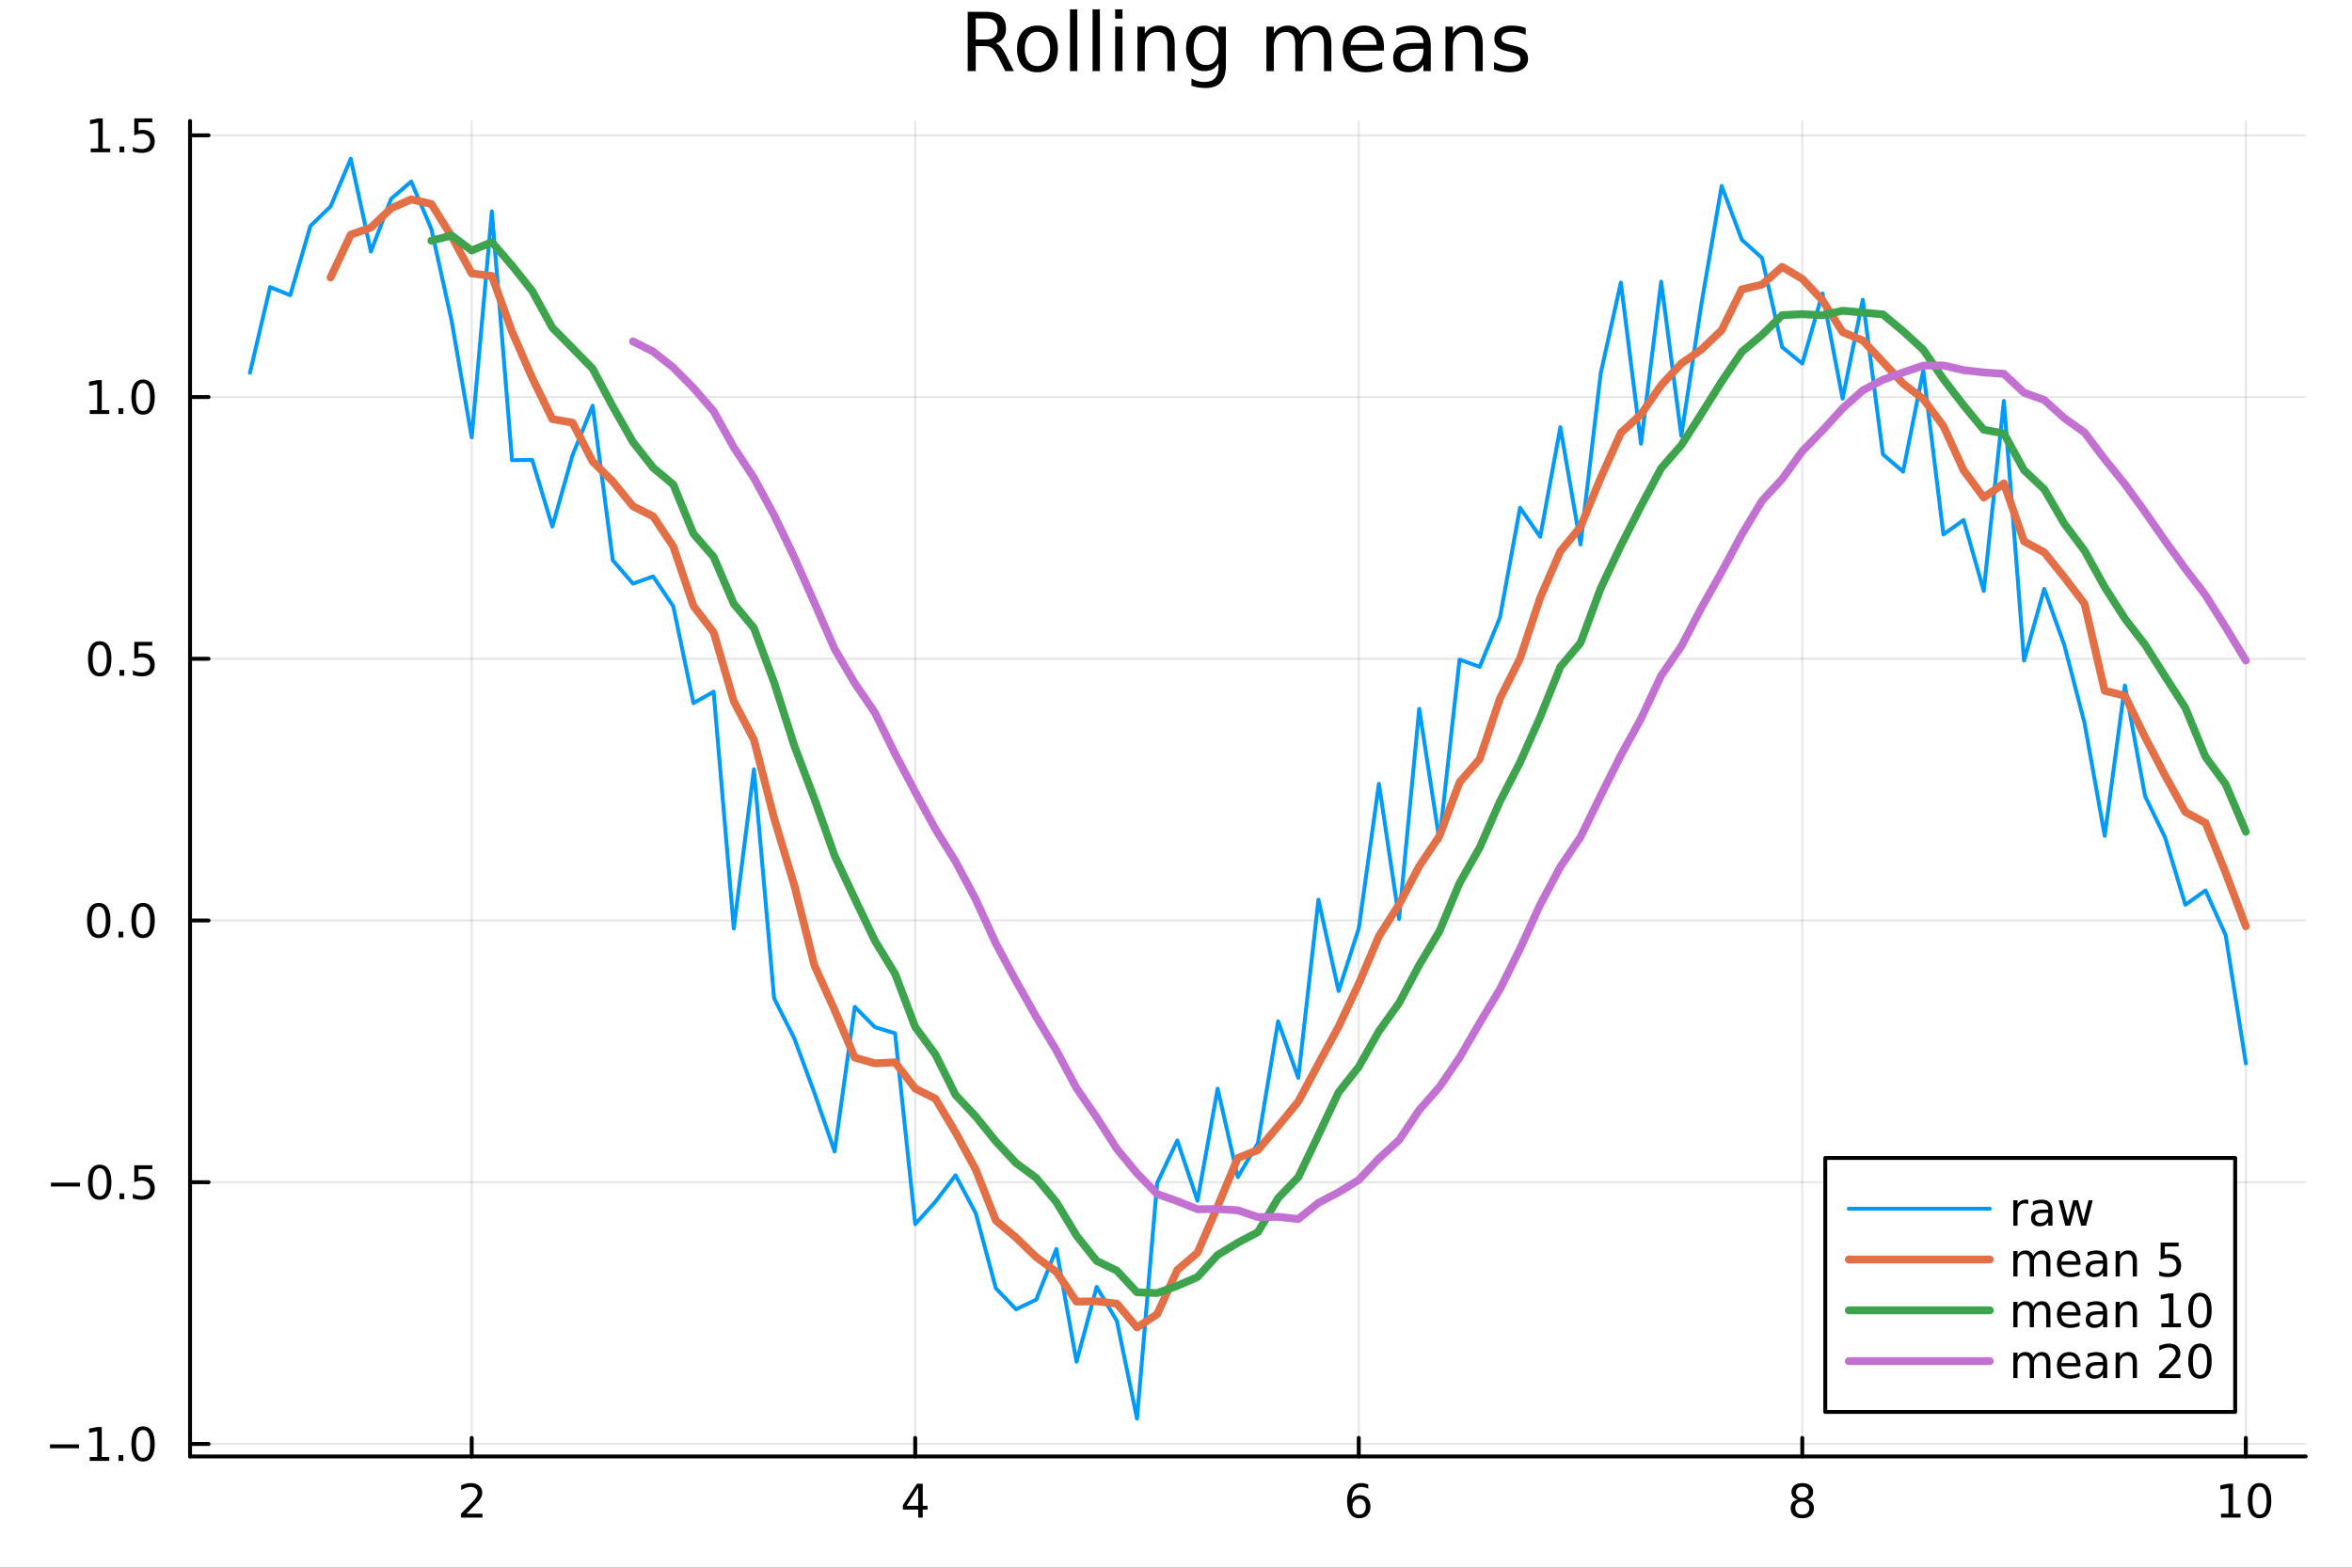 <?xml version="1.0" encoding="utf-8"?>
<svg xmlns="http://www.w3.org/2000/svg" xmlns:xlink="http://www.w3.org/1999/xlink" width="600" height="400" viewBox="0 0 2400 1600">
<rect x="0" y="0" width="2400" height="1600" fill="#333333" stroke="none"/>
<defs>
  <clipPath id="clip360">
    <rect x="0" y="0" width="2400" height="1600"/>
  </clipPath>
</defs>
<path clip-path="url(#clip360)" d="M0 1600 L2400 1600 L2400 0 L0 0  Z" fill="#ffffff" fill-rule="evenodd" fill-opacity="1"/>
<defs>
  <clipPath id="clip361">
    <rect x="480" y="0" width="1681" height="1600"/>
  </clipPath>
</defs>
<path clip-path="url(#clip360)" d="M193.936 1486.45 L2352.76 1486.45 L2352.76 123.472 L193.936 123.472  Z" fill="#ffffff" fill-rule="evenodd" fill-opacity="1"/>
<defs>
  <clipPath id="clip362">
    <rect x="193" y="123" width="2160" height="1364"/>
  </clipPath>
</defs>
<polyline clip-path="url(#clip362)" style="stroke:#000000; stroke-linecap:round; stroke-linejoin:round; stroke-width:2; stroke-opacity:0.1; fill:none" points="481.326,1486.45 481.326,123.472 "/>
<polyline clip-path="url(#clip362)" style="stroke:#000000; stroke-linecap:round; stroke-linejoin:round; stroke-width:2; stroke-opacity:0.1; fill:none" points="933.909,1486.45 933.909,123.472 "/>
<polyline clip-path="url(#clip362)" style="stroke:#000000; stroke-linecap:round; stroke-linejoin:round; stroke-width:2; stroke-opacity:0.1; fill:none" points="1386.49,1486.45 1386.49,123.472 "/>
<polyline clip-path="url(#clip362)" style="stroke:#000000; stroke-linecap:round; stroke-linejoin:round; stroke-width:2; stroke-opacity:0.1; fill:none" points="1839.07,1486.45 1839.07,123.472 "/>
<polyline clip-path="url(#clip362)" style="stroke:#000000; stroke-linecap:round; stroke-linejoin:round; stroke-width:2; stroke-opacity:0.1; fill:none" points="2291.66,1486.45 2291.66,123.472 "/>
<polyline clip-path="url(#clip360)" style="stroke:#000000; stroke-linecap:round; stroke-linejoin:round; stroke-width:4; stroke-opacity:1; fill:none" points="193.936,1486.45 2352.76,1486.45 "/>
<polyline clip-path="url(#clip360)" style="stroke:#000000; stroke-linecap:round; stroke-linejoin:round; stroke-width:4; stroke-opacity:1; fill:none" points="481.326,1486.45 481.326,1467.55 "/>
<polyline clip-path="url(#clip360)" style="stroke:#000000; stroke-linecap:round; stroke-linejoin:round; stroke-width:4; stroke-opacity:1; fill:none" points="933.909,1486.45 933.909,1467.55 "/>
<polyline clip-path="url(#clip360)" style="stroke:#000000; stroke-linecap:round; stroke-linejoin:round; stroke-width:4; stroke-opacity:1; fill:none" points="1386.49,1486.45 1386.49,1467.55 "/>
<polyline clip-path="url(#clip360)" style="stroke:#000000; stroke-linecap:round; stroke-linejoin:round; stroke-width:4; stroke-opacity:1; fill:none" points="1839.07,1486.45 1839.07,1467.55 "/>
<polyline clip-path="url(#clip360)" style="stroke:#000000; stroke-linecap:round; stroke-linejoin:round; stroke-width:4; stroke-opacity:1; fill:none" points="2291.66,1486.45 2291.66,1467.55 "/>
<path clip-path="url(#clip360)" d="M475.979 1544.91 L492.298 1544.91 L492.298 1548.85 L470.354 1548.85 L470.354 1544.91 Q473.016 1542.16 477.599 1537.53 Q482.206 1532.88 483.386 1531.53 Q485.632 1529.01 486.511 1527.27 Q487.414 1525.51 487.414 1523.82 Q487.414 1521.07 485.47 1519.33 Q483.548 1517.6 480.446 1517.6 Q478.247 1517.6 475.794 1518.36 Q473.363 1519.13 470.585 1520.68 L470.585 1515.95 Q473.409 1514.82 475.863 1514.24 Q478.317 1513.66 480.354 1513.66 Q485.724 1513.66 488.919 1516.35 Q492.113 1519.03 492.113 1523.52 Q492.113 1525.65 491.303 1527.57 Q490.516 1529.47 488.409 1532.07 Q487.831 1532.74 484.729 1535.95 Q481.627 1539.15 475.979 1544.91 Z" fill="#000000" fill-rule="nonzero" fill-opacity="1" /><path clip-path="url(#clip360)" d="M936.918 1518.36 L925.113 1536.81 L936.918 1536.81 L936.918 1518.36 M935.691 1514.29 L941.571 1514.29 L941.571 1536.81 L946.501 1536.81 L946.501 1540.7 L941.571 1540.7 L941.571 1548.85 L936.918 1548.85 L936.918 1540.7 L921.316 1540.7 L921.316 1536.19 L935.691 1514.29 Z" fill="#000000" fill-rule="nonzero" fill-opacity="1" /><path clip-path="url(#clip360)" d="M1386.9 1529.7 Q1383.75 1529.7 1381.9 1531.86 Q1380.07 1534.01 1380.07 1537.76 Q1380.07 1541.49 1381.9 1543.66 Q1383.75 1545.82 1386.9 1545.82 Q1390.04 1545.82 1391.87 1543.66 Q1393.73 1541.49 1393.73 1537.76 Q1393.73 1534.01 1391.87 1531.86 Q1390.04 1529.7 1386.9 1529.7 M1396.18 1515.05 L1396.18 1519.31 Q1394.42 1518.48 1392.61 1518.04 Q1390.83 1517.6 1389.07 1517.6 Q1384.44 1517.6 1381.99 1520.72 Q1379.56 1523.85 1379.21 1530.17 Q1380.58 1528.15 1382.64 1527.09 Q1384.7 1526 1387.17 1526 Q1392.38 1526 1395.39 1529.17 Q1398.42 1532.32 1398.42 1537.76 Q1398.42 1543.08 1395.28 1546.3 Q1392.13 1549.52 1386.9 1549.52 Q1380.9 1549.52 1377.73 1544.94 Q1374.56 1540.33 1374.56 1531.6 Q1374.56 1523.41 1378.45 1518.55 Q1382.34 1513.66 1388.89 1513.66 Q1390.65 1513.66 1392.43 1514.01 Q1394.23 1514.36 1396.18 1515.05 Z" fill="#000000" fill-rule="nonzero" fill-opacity="1" /><path clip-path="url(#clip360)" d="M1839.07 1532.44 Q1835.74 1532.44 1833.82 1534.22 Q1831.92 1536 1831.92 1539.13 Q1831.92 1542.25 1833.82 1544.03 Q1835.74 1545.82 1839.07 1545.82 Q1842.41 1545.82 1844.33 1544.03 Q1846.25 1542.23 1846.25 1539.13 Q1846.25 1536 1844.33 1534.22 Q1842.43 1532.44 1839.07 1532.44 M1834.4 1530.45 Q1831.39 1529.7 1829.7 1527.64 Q1828.03 1525.58 1828.03 1522.62 Q1828.03 1518.48 1830.97 1516.07 Q1833.94 1513.66 1839.07 1513.66 Q1844.24 1513.66 1847.18 1516.07 Q1850.12 1518.48 1850.12 1522.62 Q1850.12 1525.58 1848.43 1527.64 Q1846.76 1529.7 1843.77 1530.45 Q1847.15 1531.23 1849.03 1533.52 Q1850.93 1535.82 1850.93 1539.13 Q1850.93 1544.15 1847.85 1546.83 Q1844.79 1549.52 1839.07 1549.52 Q1833.36 1549.52 1830.28 1546.83 Q1827.22 1544.15 1827.22 1539.13 Q1827.22 1535.82 1829.12 1533.52 Q1831.02 1531.23 1834.4 1530.45 M1832.69 1523.06 Q1832.69 1525.75 1834.35 1527.25 Q1836.04 1528.76 1839.07 1528.76 Q1842.08 1528.76 1843.77 1527.25 Q1845.49 1525.75 1845.49 1523.06 Q1845.49 1520.38 1843.77 1518.87 Q1842.08 1517.37 1839.07 1517.37 Q1836.04 1517.37 1834.35 1518.87 Q1832.69 1520.38 1832.69 1523.06 Z" fill="#000000" fill-rule="nonzero" fill-opacity="1" /><path clip-path="url(#clip360)" d="M2266.34 1544.91 L2273.98 1544.91 L2273.98 1518.55 L2265.67 1520.21 L2265.67 1515.95 L2273.94 1514.29 L2278.61 1514.29 L2278.61 1544.91 L2286.25 1544.91 L2286.25 1548.85 L2266.34 1548.85 L2266.34 1544.91 Z" fill="#000000" fill-rule="nonzero" fill-opacity="1" /><path clip-path="url(#clip360)" d="M2305.7 1517.37 Q2302.09 1517.37 2300.26 1520.93 Q2298.45 1524.47 2298.45 1531.6 Q2298.45 1538.71 2300.26 1542.27 Q2302.09 1545.82 2305.7 1545.82 Q2309.33 1545.82 2311.14 1542.27 Q2312.96 1538.71 2312.96 1531.6 Q2312.96 1524.47 2311.14 1520.93 Q2309.33 1517.37 2305.7 1517.37 M2305.7 1513.66 Q2311.51 1513.66 2314.56 1518.27 Q2317.64 1522.85 2317.64 1531.6 Q2317.64 1540.33 2314.56 1544.94 Q2311.51 1549.52 2305.7 1549.52 Q2299.89 1549.52 2296.81 1544.94 Q2293.75 1540.33 2293.75 1531.6 Q2293.75 1522.85 2296.81 1518.27 Q2299.89 1513.66 2305.7 1513.66 Z" fill="#000000" fill-rule="nonzero" fill-opacity="1" /><polyline clip-path="url(#clip362)" style="stroke:#000000; stroke-linecap:round; stroke-linejoin:round; stroke-width:2; stroke-opacity:0.1; fill:none" points="193.936,1473.7 2352.76,1473.7 "/>
<polyline clip-path="url(#clip362)" style="stroke:#000000; stroke-linecap:round; stroke-linejoin:round; stroke-width:2; stroke-opacity:0.1; fill:none" points="193.936,1206.59 2352.76,1206.59 "/>
<polyline clip-path="url(#clip362)" style="stroke:#000000; stroke-linecap:round; stroke-linejoin:round; stroke-width:2; stroke-opacity:0.1; fill:none" points="193.936,939.47 2352.76,939.47 "/>
<polyline clip-path="url(#clip362)" style="stroke:#000000; stroke-linecap:round; stroke-linejoin:round; stroke-width:2; stroke-opacity:0.1; fill:none" points="193.936,672.354 2352.76,672.354 "/>
<polyline clip-path="url(#clip362)" style="stroke:#000000; stroke-linecap:round; stroke-linejoin:round; stroke-width:2; stroke-opacity:0.1; fill:none" points="193.936,405.238 2352.76,405.238 "/>
<polyline clip-path="url(#clip362)" style="stroke:#000000; stroke-linecap:round; stroke-linejoin:round; stroke-width:2; stroke-opacity:0.1; fill:none" points="193.936,138.123 2352.76,138.123 "/>
<polyline clip-path="url(#clip360)" style="stroke:#000000; stroke-linecap:round; stroke-linejoin:round; stroke-width:4; stroke-opacity:1; fill:none" points="193.936,1486.45 193.936,123.472 "/>
<polyline clip-path="url(#clip360)" style="stroke:#000000; stroke-linecap:round; stroke-linejoin:round; stroke-width:4; stroke-opacity:1; fill:none" points="193.936,1473.7 212.834,1473.7 "/>
<polyline clip-path="url(#clip360)" style="stroke:#000000; stroke-linecap:round; stroke-linejoin:round; stroke-width:4; stroke-opacity:1; fill:none" points="193.936,1206.59 212.834,1206.59 "/>
<polyline clip-path="url(#clip360)" style="stroke:#000000; stroke-linecap:round; stroke-linejoin:round; stroke-width:4; stroke-opacity:1; fill:none" points="193.936,939.47 212.834,939.47 "/>
<polyline clip-path="url(#clip360)" style="stroke:#000000; stroke-linecap:round; stroke-linejoin:round; stroke-width:4; stroke-opacity:1; fill:none" points="193.936,672.354 212.834,672.354 "/>
<polyline clip-path="url(#clip360)" style="stroke:#000000; stroke-linecap:round; stroke-linejoin:round; stroke-width:4; stroke-opacity:1; fill:none" points="193.936,405.238 212.834,405.238 "/>
<polyline clip-path="url(#clip360)" style="stroke:#000000; stroke-linecap:round; stroke-linejoin:round; stroke-width:4; stroke-opacity:1; fill:none" points="193.936,138.123 212.834,138.123 "/>
<path clip-path="url(#clip360)" d="M50.992 1474.15 L80.668 1474.15 L80.668 1478.09 L50.992 1478.09 L50.992 1474.15 Z" fill="#000000" fill-rule="nonzero" fill-opacity="1" /><path clip-path="url(#clip360)" d="M91.571 1487.05 L99.21 1487.05 L99.21 1460.68 L90.899 1462.35 L90.899 1458.09 L99.163 1456.42 L103.839 1456.42 L103.839 1487.05 L111.478 1487.05 L111.478 1490.98 L91.571 1490.98 L91.571 1487.05 Z" fill="#000000" fill-rule="nonzero" fill-opacity="1" /><path clip-path="url(#clip360)" d="M120.922 1485.1 L125.807 1485.1 L125.807 1490.98 L120.922 1490.98 L120.922 1485.1 Z" fill="#000000" fill-rule="nonzero" fill-opacity="1" /><path clip-path="url(#clip360)" d="M145.992 1459.5 Q142.381 1459.5 140.552 1463.07 Q138.746 1466.61 138.746 1473.74 Q138.746 1480.84 140.552 1484.41 Q142.381 1487.95 145.992 1487.95 Q149.626 1487.95 151.431 1484.41 Q153.26 1480.84 153.26 1473.74 Q153.26 1466.61 151.431 1463.07 Q149.626 1459.5 145.992 1459.5 M145.992 1455.8 Q151.802 1455.8 154.857 1460.4 Q157.936 1464.99 157.936 1473.74 Q157.936 1482.46 154.857 1487.07 Q151.802 1491.65 145.992 1491.65 Q140.181 1491.65 137.103 1487.07 Q134.047 1482.46 134.047 1473.74 Q134.047 1464.99 137.103 1460.4 Q140.181 1455.8 145.992 1455.8 Z" fill="#000000" fill-rule="nonzero" fill-opacity="1" /><path clip-path="url(#clip360)" d="M51.987 1207.04 L81.663 1207.04 L81.663 1210.97 L51.987 1210.97 L51.987 1207.04 Z" fill="#000000" fill-rule="nonzero" fill-opacity="1" /><path clip-path="url(#clip360)" d="M101.756 1192.38 Q98.145 1192.38 96.316 1195.95 Q94.51 1199.49 94.51 1206.62 Q94.51 1213.73 96.316 1217.29 Q98.145 1220.83 101.756 1220.83 Q105.39 1220.83 107.196 1217.29 Q109.024 1213.73 109.024 1206.62 Q109.024 1199.49 107.196 1195.95 Q105.39 1192.38 101.756 1192.38 M101.756 1188.68 Q107.566 1188.68 110.621 1193.29 Q113.7 1197.87 113.7 1206.62 Q113.7 1215.35 110.621 1219.95 Q107.566 1224.54 101.756 1224.54 Q95.946 1224.54 92.867 1219.95 Q89.811 1215.35 89.811 1206.62 Q89.811 1197.87 92.867 1193.29 Q95.946 1188.68 101.756 1188.68 Z" fill="#000000" fill-rule="nonzero" fill-opacity="1" /><path clip-path="url(#clip360)" d="M121.918 1217.99 L126.802 1217.99 L126.802 1223.87 L121.918 1223.87 L121.918 1217.99 Z" fill="#000000" fill-rule="nonzero" fill-opacity="1" /><path clip-path="url(#clip360)" d="M137.033 1189.31 L155.39 1189.31 L155.39 1193.24 L141.316 1193.24 L141.316 1201.71 Q142.334 1201.37 143.353 1201.2 Q144.371 1201.02 145.39 1201.02 Q151.177 1201.02 154.556 1204.19 Q157.936 1207.36 157.936 1212.78 Q157.936 1218.36 154.464 1221.46 Q150.992 1224.54 144.672 1224.54 Q142.496 1224.54 140.228 1224.17 Q137.982 1223.8 135.575 1223.06 L135.575 1218.36 Q137.658 1219.49 139.881 1220.05 Q142.103 1220.6 144.58 1220.6 Q148.584 1220.6 150.922 1218.5 Q153.26 1216.39 153.26 1212.78 Q153.26 1209.17 150.922 1207.06 Q148.584 1204.95 144.58 1204.95 Q142.705 1204.95 140.83 1205.37 Q138.978 1205.79 137.033 1206.67 L137.033 1189.31 Z" fill="#000000" fill-rule="nonzero" fill-opacity="1" /><path clip-path="url(#clip360)" d="M100.76 925.269 Q97.149 925.269 95.321 928.834 Q93.515 932.375 93.515 939.505 Q93.515 946.611 95.321 950.176 Q97.149 953.718 100.76 953.718 Q104.395 953.718 106.2 950.176 Q108.029 946.611 108.029 939.505 Q108.029 932.375 106.2 928.834 Q104.395 925.269 100.76 925.269 M100.76 921.565 Q106.571 921.565 109.626 926.172 Q112.705 930.755 112.705 939.505 Q112.705 948.232 109.626 952.838 Q106.571 957.421 100.76 957.421 Q94.95 957.421 91.871 952.838 Q88.816 948.232 88.816 939.505 Q88.816 930.755 91.871 926.172 Q94.95 921.565 100.76 921.565 Z" fill="#000000" fill-rule="nonzero" fill-opacity="1" /><path clip-path="url(#clip360)" d="M120.922 950.871 L125.807 950.871 L125.807 956.75 L120.922 956.75 L120.922 950.871 Z" fill="#000000" fill-rule="nonzero" fill-opacity="1" /><path clip-path="url(#clip360)" d="M145.992 925.269 Q142.381 925.269 140.552 928.834 Q138.746 932.375 138.746 939.505 Q138.746 946.611 140.552 950.176 Q142.381 953.718 145.992 953.718 Q149.626 953.718 151.431 950.176 Q153.26 946.611 153.26 939.505 Q153.26 932.375 151.431 928.834 Q149.626 925.269 145.992 925.269 M145.992 921.565 Q151.802 921.565 154.857 926.172 Q157.936 930.755 157.936 939.505 Q157.936 948.232 154.857 952.838 Q151.802 957.421 145.992 957.421 Q140.181 957.421 137.103 952.838 Q134.047 948.232 134.047 939.505 Q134.047 930.755 137.103 926.172 Q140.181 921.565 145.992 921.565 Z" fill="#000000" fill-rule="nonzero" fill-opacity="1" /><path clip-path="url(#clip360)" d="M101.756 658.153 Q98.145 658.153 96.316 661.718 Q94.51 665.259 94.51 672.389 Q94.51 679.495 96.316 683.06 Q98.145 686.602 101.756 686.602 Q105.39 686.602 107.196 683.06 Q109.024 679.495 109.024 672.389 Q109.024 665.259 107.196 661.718 Q105.39 658.153 101.756 658.153 M101.756 654.449 Q107.566 654.449 110.621 659.056 Q113.7 663.639 113.7 672.389 Q113.7 681.116 110.621 685.722 Q107.566 690.306 101.756 690.306 Q95.946 690.306 92.867 685.722 Q89.811 681.116 89.811 672.389 Q89.811 663.639 92.867 659.056 Q95.946 654.449 101.756 654.449 Z" fill="#000000" fill-rule="nonzero" fill-opacity="1" /><path clip-path="url(#clip360)" d="M121.918 683.755 L126.802 683.755 L126.802 689.634 L121.918 689.634 L121.918 683.755 Z" fill="#000000" fill-rule="nonzero" fill-opacity="1" /><path clip-path="url(#clip360)" d="M137.033 655.074 L155.39 655.074 L155.39 659.009 L141.316 659.009 L141.316 667.482 Q142.334 667.134 143.353 666.972 Q144.371 666.787 145.39 666.787 Q151.177 666.787 154.556 669.959 Q157.936 673.13 157.936 678.546 Q157.936 684.125 154.464 687.227 Q150.992 690.306 144.672 690.306 Q142.496 690.306 140.228 689.935 Q137.982 689.565 135.575 688.824 L135.575 684.125 Q137.658 685.259 139.881 685.815 Q142.103 686.37 144.58 686.37 Q148.584 686.37 150.922 684.264 Q153.26 682.158 153.26 678.546 Q153.26 674.935 150.922 672.829 Q148.584 670.722 144.58 670.722 Q142.705 670.722 140.83 671.139 Q138.978 671.556 137.033 672.435 L137.033 655.074 Z" fill="#000000" fill-rule="nonzero" fill-opacity="1" /><path clip-path="url(#clip360)" d="M91.571 418.583 L99.21 418.583 L99.21 392.218 L90.899 393.884 L90.899 389.625 L99.163 387.958 L103.839 387.958 L103.839 418.583 L111.478 418.583 L111.478 422.518 L91.571 422.518 L91.571 418.583 Z" fill="#000000" fill-rule="nonzero" fill-opacity="1" /><path clip-path="url(#clip360)" d="M120.922 416.639 L125.807 416.639 L125.807 422.518 L120.922 422.518 L120.922 416.639 Z" fill="#000000" fill-rule="nonzero" fill-opacity="1" /><path clip-path="url(#clip360)" d="M145.992 391.037 Q142.381 391.037 140.552 394.602 Q138.746 398.144 138.746 405.273 Q138.746 412.38 140.552 415.944 Q142.381 419.486 145.992 419.486 Q149.626 419.486 151.431 415.944 Q153.26 412.38 153.26 405.273 Q153.26 398.144 151.431 394.602 Q149.626 391.037 145.992 391.037 M145.992 387.333 Q151.802 387.333 154.857 391.94 Q157.936 396.523 157.936 405.273 Q157.936 414 154.857 418.606 Q151.802 423.19 145.992 423.19 Q140.181 423.19 137.103 418.606 Q134.047 414 134.047 405.273 Q134.047 396.523 137.103 391.94 Q140.181 387.333 145.992 387.333 Z" fill="#000000" fill-rule="nonzero" fill-opacity="1" /><path clip-path="url(#clip360)" d="M92.566 151.467 L100.205 151.467 L100.205 125.102 L91.895 126.768 L91.895 122.509 L100.159 120.843 L104.834 120.843 L104.834 151.467 L112.473 151.467 L112.473 155.403 L92.566 155.403 L92.566 151.467 Z" fill="#000000" fill-rule="nonzero" fill-opacity="1" /><path clip-path="url(#clip360)" d="M121.918 149.523 L126.802 149.523 L126.802 155.403 L121.918 155.403 L121.918 149.523 Z" fill="#000000" fill-rule="nonzero" fill-opacity="1" /><path clip-path="url(#clip360)" d="M137.033 120.843 L155.39 120.843 L155.39 124.778 L141.316 124.778 L141.316 133.25 Q142.334 132.903 143.353 132.741 Q144.371 132.555 145.39 132.555 Q151.177 132.555 154.556 135.727 Q157.936 138.898 157.936 144.315 Q157.936 149.893 154.464 152.995 Q150.992 156.074 144.672 156.074 Q142.496 156.074 140.228 155.704 Q137.982 155.333 135.575 154.592 L135.575 149.893 Q137.658 151.028 139.881 151.583 Q142.103 152.139 144.58 152.139 Q148.584 152.139 150.922 150.032 Q153.26 147.926 153.26 144.315 Q153.26 140.704 150.922 138.597 Q148.584 136.491 144.58 136.491 Q142.705 136.491 140.83 136.907 Q138.978 137.324 137.033 138.204 L137.033 120.843 Z" fill="#000000" fill-rule="nonzero" fill-opacity="1" /><path clip-path="url(#clip360)" d="M1016.15 44.22 Q1018.79 45.111 1021.26 48.028 Q1023.77 50.944 1026.28 56.048 L1034.59 72.576 L1025.8 72.576 L1018.06 57.061 Q1015.06 50.985 1012.22 49 Q1009.43 47.015 1004.57 47.015 L995.656 47.015 L995.656 72.576 L987.474 72.576 L987.474 12.096 L1005.95 12.096 Q1016.32 12.096 1021.42 16.43 Q1026.52 20.765 1026.52 29.515 Q1026.52 35.227 1023.85 38.994 Q1021.22 42.761 1016.15 44.22 M995.656 18.82 L995.656 40.29 L1005.95 40.29 Q1011.86 40.29 1014.86 37.576 Q1017.9 34.822 1017.9 29.515 Q1017.9 24.208 1014.86 21.535 Q1011.86 18.82 1005.95 18.82 L995.656 18.82 Z" fill="#000000" fill-rule="nonzero" fill-opacity="1" /><path clip-path="url(#clip360)" d="M1058.65 32.431 Q1052.65 32.431 1049.17 37.131 Q1045.69 41.789 1045.69 49.931 Q1045.69 58.074 1049.13 62.773 Q1052.61 67.431 1058.65 67.431 Q1064.6 67.431 1068.09 62.732 Q1071.57 58.033 1071.57 49.931 Q1071.57 41.87 1068.09 37.171 Q1064.6 32.431 1058.65 32.431 M1058.65 26.112 Q1068.37 26.112 1073.92 32.431 Q1079.47 38.751 1079.47 49.931 Q1079.47 61.071 1073.92 67.431 Q1068.37 73.751 1058.65 73.751 Q1048.89 73.751 1043.34 67.431 Q1037.83 61.071 1037.83 49.931 Q1037.83 38.751 1043.34 32.431 Q1048.89 26.112 1058.65 26.112 Z" fill="#000000" fill-rule="nonzero" fill-opacity="1" /><path clip-path="url(#clip360)" d="M1091.82 9.544 L1099.28 9.544 L1099.28 72.576 L1091.82 72.576 L1091.82 9.544 Z" fill="#000000" fill-rule="nonzero" fill-opacity="1" /><path clip-path="url(#clip360)" d="M1114.87 9.544 L1122.33 9.544 L1122.33 72.576 L1114.87 72.576 L1114.87 9.544 Z" fill="#000000" fill-rule="nonzero" fill-opacity="1" /><path clip-path="url(#clip360)" d="M1137.92 27.206 L1145.38 27.206 L1145.38 72.576 L1137.92 72.576 L1137.92 27.206 M1137.92 9.544 L1145.38 9.544 L1145.38 18.983 L1137.92 18.983 L1137.92 9.544 Z" fill="#000000" fill-rule="nonzero" fill-opacity="1" /><path clip-path="url(#clip360)" d="M1198.69 45.192 L1198.69 72.576 L1191.23 72.576 L1191.23 45.435 Q1191.23 38.994 1188.72 35.794 Q1186.21 32.594 1181.19 32.594 Q1175.15 32.594 1171.67 36.442 Q1168.18 40.29 1168.18 46.934 L1168.18 72.576 L1160.69 72.576 L1160.69 27.206 L1168.18 27.206 L1168.18 34.254 Q1170.86 30.163 1174.46 28.138 Q1178.11 26.112 1182.85 26.112 Q1190.67 26.112 1194.68 30.973 Q1198.69 35.794 1198.69 45.192 Z" fill="#000000" fill-rule="nonzero" fill-opacity="1" /><path clip-path="url(#clip360)" d="M1243.41 49.364 Q1243.41 41.263 1240.05 36.806 Q1236.73 32.35 1230.69 32.35 Q1224.69 32.35 1221.33 36.806 Q1218.01 41.263 1218.01 49.364 Q1218.01 57.426 1221.33 61.882 Q1224.69 66.338 1230.69 66.338 Q1236.73 66.338 1240.05 61.882 Q1243.41 57.426 1243.41 49.364 M1250.86 66.945 Q1250.86 78.531 1245.72 84.162 Q1240.57 89.833 1229.96 89.833 Q1226.03 89.833 1222.55 89.225 Q1219.06 88.658 1215.78 87.443 L1215.78 80.192 Q1219.06 81.974 1222.26 82.825 Q1225.46 83.675 1228.79 83.675 Q1236.12 83.675 1239.76 79.827 Q1243.41 76.019 1243.41 68.282 L1243.41 64.596 Q1241.1 68.606 1237.5 70.591 Q1233.89 72.576 1228.87 72.576 Q1220.52 72.576 1215.42 66.216 Q1210.31 59.856 1210.31 49.364 Q1210.31 38.832 1215.42 32.472 Q1220.52 26.112 1228.87 26.112 Q1233.89 26.112 1237.5 28.097 Q1241.1 30.082 1243.41 34.092 L1243.41 27.206 L1250.86 27.206 L1250.86 66.945 Z" fill="#000000" fill-rule="nonzero" fill-opacity="1" /><path clip-path="url(#clip360)" d="M1327.91 35.915 Q1330.71 30.892 1334.6 28.502 Q1338.48 26.112 1343.75 26.112 Q1350.84 26.112 1354.69 31.095 Q1358.54 36.037 1358.54 45.192 L1358.54 72.576 L1351.04 72.576 L1351.04 45.435 Q1351.04 38.913 1348.73 35.753 Q1346.42 32.594 1341.68 32.594 Q1335.89 32.594 1332.53 36.442 Q1329.17 40.29 1329.17 46.934 L1329.17 72.576 L1321.67 72.576 L1321.67 45.435 Q1321.67 38.873 1319.36 35.753 Q1317.06 32.594 1312.23 32.594 Q1306.52 32.594 1303.16 36.482 Q1299.8 40.331 1299.8 46.934 L1299.8 72.576 L1292.3 72.576 L1292.3 27.206 L1299.8 27.206 L1299.8 34.254 Q1302.35 30.082 1305.92 28.097 Q1309.48 26.112 1314.38 26.112 Q1319.32 26.112 1322.77 28.624 Q1326.25 31.135 1327.91 35.915 Z" fill="#000000" fill-rule="nonzero" fill-opacity="1" /><path clip-path="url(#clip360)" d="M1412.21 48.028 L1412.21 51.673 L1377.94 51.673 Q1378.43 59.37 1382.56 63.421 Q1386.73 67.431 1394.14 67.431 Q1398.44 67.431 1402.45 66.378 Q1406.5 65.325 1410.47 63.218 L1410.47 70.267 Q1406.46 71.968 1402.25 72.86 Q1398.03 73.751 1393.7 73.751 Q1382.84 73.751 1376.48 67.431 Q1370.16 61.112 1370.16 50.337 Q1370.16 39.197 1376.16 32.675 Q1382.19 26.112 1392.4 26.112 Q1401.56 26.112 1406.86 32.026 Q1412.21 37.9 1412.21 48.028 M1404.76 45.84 Q1404.68 39.723 1401.31 36.077 Q1397.99 32.431 1392.48 32.431 Q1386.24 32.431 1382.48 35.956 Q1378.75 39.48 1378.18 45.88 L1404.76 45.84 Z" fill="#000000" fill-rule="nonzero" fill-opacity="1" /><path clip-path="url(#clip360)" d="M1445.06 49.769 Q1436.03 49.769 1432.55 51.835 Q1429.06 53.901 1429.06 58.884 Q1429.06 62.854 1431.66 65.203 Q1434.29 67.512 1438.78 67.512 Q1444.98 67.512 1448.71 63.137 Q1452.48 58.722 1452.48 51.43 L1452.48 49.769 L1445.06 49.769 M1459.93 46.691 L1459.93 72.576 L1452.48 72.576 L1452.48 65.689 Q1449.92 69.821 1446.12 71.806 Q1442.31 73.751 1436.8 73.751 Q1429.83 73.751 1425.7 69.862 Q1421.61 65.933 1421.61 59.37 Q1421.61 51.714 1426.71 47.825 Q1431.86 43.936 1442.03 43.936 L1452.48 43.936 L1452.48 43.207 Q1452.48 38.062 1449.07 35.267 Q1445.71 32.431 1439.6 32.431 Q1435.71 32.431 1432.02 33.363 Q1428.33 34.295 1424.93 36.158 L1424.93 29.272 Q1429.02 27.692 1432.87 26.922 Q1436.72 26.112 1440.36 26.112 Q1450.21 26.112 1455.07 31.216 Q1459.93 36.32 1459.93 46.691 Z" fill="#000000" fill-rule="nonzero" fill-opacity="1" /><path clip-path="url(#clip360)" d="M1513 45.192 L1513 72.576 L1505.54 72.576 L1505.54 45.435 Q1505.54 38.994 1503.03 35.794 Q1500.52 32.594 1495.5 32.594 Q1489.46 32.594 1485.98 36.442 Q1482.49 40.29 1482.49 46.934 L1482.49 72.576 L1475 72.576 L1475 27.206 L1482.49 27.206 L1482.49 34.254 Q1485.17 30.163 1488.77 28.138 Q1492.42 26.112 1497.16 26.112 Q1504.98 26.112 1508.99 30.973 Q1513 35.794 1513 45.192 Z" fill="#000000" fill-rule="nonzero" fill-opacity="1" /><path clip-path="url(#clip360)" d="M1556.79 28.543 L1556.79 35.591 Q1553.63 33.971 1550.23 33.161 Q1546.82 32.35 1543.18 32.35 Q1537.63 32.35 1534.83 34.052 Q1532.08 35.753 1532.08 39.156 Q1532.08 41.749 1534.06 43.248 Q1536.05 44.706 1542.04 46.043 L1544.59 46.61 Q1552.53 48.311 1555.86 51.43 Q1559.22 54.509 1559.22 60.059 Q1559.22 66.378 1554.2 70.064 Q1549.21 73.751 1540.46 73.751 Q1536.82 73.751 1532.85 73.022 Q1528.92 72.333 1524.54 70.915 L1524.54 63.218 Q1528.67 65.365 1532.68 66.459 Q1536.7 67.512 1540.62 67.512 Q1545.89 67.512 1548.73 65.73 Q1551.56 63.907 1551.56 60.626 Q1551.56 57.588 1549.5 55.967 Q1547.47 54.347 1540.54 52.848 L1537.95 52.24 Q1531.02 50.782 1527.95 47.785 Q1524.87 44.746 1524.87 39.48 Q1524.87 33.08 1529.4 29.596 Q1533.94 26.112 1542.29 26.112 Q1546.42 26.112 1550.06 26.72 Q1553.71 27.327 1556.79 28.543 Z" fill="#000000" fill-rule="nonzero" fill-opacity="1" /><polyline clip-path="url(#clip362)" style="stroke:#009af9; stroke-linecap:round; stroke-linejoin:round; stroke-width:4; stroke-opacity:1; fill:none" points="255.035,380.492 275.607,293.017 296.179,301.269 316.751,230.627 337.322,210.692 357.894,162.047 378.466,256.728 399.038,202.921 419.61,185.313 440.182,233.776 460.754,327.028 481.326,446.316 501.898,215.747 522.47,469.687 543.042,469.367 563.614,537.458 584.186,464.706 604.758,414.016 625.33,571.915 645.902,595.652 666.474,588.344 687.046,618.891 707.617,717.643 728.189,705.963 748.761,947.654 769.333,785.182 789.905,1018.87 810.477,1059.72 831.049,1115.44 851.621,1175.15 872.193,1027.58 892.765,1048.32 913.337,1054.62 933.909,1249.43 954.481,1226.5 975.053,1199.5 995.625,1238.16 1016.2,1314.9 1036.77,1336.27 1057.34,1326.48 1077.91,1274.75 1098.48,1389.84 1119.06,1313.41 1139.63,1348.11 1160.2,1447.87 1180.77,1207.41 1201.34,1163.99 1221.92,1225.5 1242.49,1111.13 1263.06,1201.38 1283.63,1166.47 1304.2,1042.38 1324.78,1100.1 1345.35,918.262 1365.92,1011.44 1386.49,947.561 1407.06,799.96 1427.64,937.899 1448.21,723.433 1468.78,857.745 1489.35,673.196 1509.92,680.558 1530.5,630.471 1551.07,518.195 1571.64,547.901 1592.21,436.079 1612.78,555.659 1633.35,381.177 1653.93,288.394 1674.5,452.921 1695.07,287.483 1715.64,444.829 1736.21,309.776 1756.79,189.844 1777.36,244.725 1797.93,263.21 1818.5,354.238 1839.07,371.039 1859.65,299.467 1880.22,406.867 1900.79,305.953 1921.36,463.732 1941.93,481.385 1962.51,378.135 1983.08,545.473 2003.65,530.773 2024.22,603.08 2044.79,409.21 2065.37,674.227 2085.94,601.097 2106.51,658.574 2127.08,737.983 2147.65,853.037 2168.23,699.656 2188.8,812.397 2209.37,855.007 2229.94,923.431 2250.51,908.799 2271.09,954.402 2291.66,1085.29 "/>
<polyline clip-path="url(#clip362)" style="stroke:#e26f46; stroke-linecap:round; stroke-linejoin:round; stroke-width:8; stroke-opacity:1; fill:none" points="337.322,283.22 357.894,239.531 378.466,232.273 399.038,212.603 419.61,203.54 440.182,208.157 460.754,241.153 481.326,279.071 501.898,281.636 522.47,338.511 543.042,385.629 563.614,427.715 584.186,431.393 604.758,471.047 625.33,491.493 645.902,516.75 666.474,526.927 687.046,557.764 707.617,618.489 728.189,645.299 748.761,715.699 769.333,755.067 789.905,835.063 810.477,903.478 831.049,985.373 851.621,1030.87 872.193,1079.35 892.765,1085.24 913.337,1084.22 933.909,1111.02 954.481,1121.29 975.053,1155.67 995.625,1193.64 1016.2,1245.7 1036.77,1263.07 1057.34,1283.06 1077.91,1298.11 1098.48,1328.45 1119.06,1328.15 1139.63,1330.52 1160.2,1354.8 1180.77,1341.33 1201.34,1296.16 1221.92,1278.58 1242.49,1231.18 1263.06,1181.88 1283.63,1173.7 1304.2,1149.37 1324.78,1124.29 1345.35,1085.72 1365.92,1047.73 1386.49,1003.95 1407.06,955.464 1427.64,923.023 1448.21,884.057 1468.78,853.319 1489.35,798.446 1509.92,774.566 1530.5,713.081 1551.07,672.033 1571.64,610.064 1592.21,562.641 1612.78,537.661 1633.35,487.802 1653.93,441.842 1674.5,422.846 1695.07,393.127 1715.64,370.961 1736.21,356.681 1756.79,336.971 1777.36,295.331 1797.93,290.477 1818.5,272.358 1839.07,284.611 1859.65,306.536 1880.22,338.964 1900.79,347.513 1921.36,369.412 1941.93,391.481 1962.51,407.215 1983.08,434.936 2003.65,479.9 2024.22,507.769 2044.79,493.334 2065.37,552.552 2085.94,563.677 2106.51,589.237 2127.08,616.218 2147.65,704.984 2168.23,710.069 2188.8,752.329 2209.37,791.616 2229.94,828.706 2250.51,839.858 2271.09,890.807 2291.66,945.386 "/>
<polyline clip-path="url(#clip362)" style="stroke:#3da44d; stroke-linecap:round; stroke-linejoin:round; stroke-width:8; stroke-opacity:1; fill:none" points="440.182,245.688 460.754,240.342 481.326,255.672 501.898,247.12 522.47,271.025 543.042,296.893 563.614,334.434 584.186,355.232 604.758,376.341 625.33,415.002 645.902,451.189 666.474,477.321 687.046,494.578 707.617,544.768 728.189,568.396 748.761,616.224 769.333,640.997 789.905,696.413 810.477,760.984 831.049,815.336 851.621,873.285 872.193,917.209 892.765,960.152 913.337,993.849 933.909,1048.2 954.481,1076.08 975.053,1117.51 995.625,1139.44 1016.2,1164.96 1036.77,1187.04 1057.34,1202.18 1077.91,1226.89 1098.48,1261.04 1119.06,1286.92 1139.63,1296.79 1160.2,1318.93 1180.77,1319.72 1201.34,1312.3 1221.92,1303.36 1242.49,1280.85 1263.06,1268.34 1283.63,1257.51 1304.2,1222.77 1324.78,1201.44 1345.35,1158.45 1365.92,1114.81 1386.49,1088.82 1407.06,1052.42 1427.64,1023.66 1448.21,984.888 1468.78,950.524 1489.35,901.197 1509.92,865.015 1530.5,818.052 1551.07,778.045 1571.64,731.692 1592.21,680.544 1612.78,656.114 1633.35,600.441 1653.93,556.938 1674.5,516.455 1695.07,477.884 1715.64,454.311 1736.21,422.241 1756.79,389.406 1777.36,359.089 1797.93,341.802 1818.5,321.66 1839.07,320.646 1859.65,321.753 1880.22,317.148 1900.79,318.995 1921.36,320.885 1941.93,338.046 1962.51,356.875 1983.08,386.95 2003.65,413.706 2024.22,438.59 2044.79,442.408 2065.37,479.883 2085.94,499.306 2106.51,534.569 2127.08,561.994 2147.65,599.159 2168.23,631.311 2188.8,658.003 2209.37,690.427 2229.94,722.462 2250.51,772.421 2271.09,800.438 2291.66,848.858 "/>
<polyline clip-path="url(#clip362)" style="stroke:#c271d2; stroke-linecap:round; stroke-linejoin:round; stroke-width:8; stroke-opacity:1; fill:none" points="645.902,348.439 666.474,358.831 687.046,375.125 707.617,395.944 728.189,419.711 748.761,456.559 769.333,487.715 789.905,525.823 810.477,568.663 831.049,615.169 851.621,662.237 872.193,697.265 892.765,727.365 913.337,769.309 933.909,808.296 954.481,846.152 975.053,879.255 995.625,917.927 1016.2,962.971 1036.77,1001.19 1057.34,1037.73 1077.91,1072.05 1098.48,1110.6 1119.06,1140.39 1139.63,1172.49 1160.2,1197.5 1180.77,1218.62 1201.34,1225.87 1221.92,1234.16 1242.49,1233.95 1263.06,1235.26 1283.63,1242.2 1304.2,1241.91 1324.78,1244.18 1345.35,1227.62 1365.92,1216.87 1386.49,1204.27 1407.06,1182.36 1427.64,1163.51 1448.21,1132.87 1468.78,1109.43 1489.35,1079.35 1509.92,1043.89 1530.5,1009.74 1551.07,968.248 1571.64,923.249 1592.21,884.683 1612.78,854.266 1633.35,812.05 1653.93,770.913 1674.5,733.49 1695.07,689.54 1715.64,659.663 1736.21,620.147 1756.79,583.726 1777.36,545.39 1797.93,511.173 1818.5,488.887 1839.07,460.544 1859.65,439.345 1880.22,416.801 1900.79,398.439 1921.36,387.598 1941.93,380.144 1962.51,373.141 1983.08,373.019 2003.65,377.754 2024.22,380.125 2044.79,381.527 2065.37,400.818 2085.94,408.227 2106.51,426.782 2127.08,441.439 2147.65,468.602 2168.23,494.093 2188.8,522.477 2209.37,552.067 2229.94,580.526 2250.51,607.414 2271.09,640.161 2291.66,674.082 "/>
<path clip-path="url(#clip360)" d="M1862.53 1441.02 L2280.8 1441.02 L2280.8 1181.82 L1862.53 1181.82  Z" fill="#ffffff" fill-rule="evenodd" fill-opacity="1"/>
<polyline clip-path="url(#clip360)" style="stroke:#000000; stroke-linecap:round; stroke-linejoin:round; stroke-width:4; stroke-opacity:1; fill:none" points="1862.53,1441.02 2280.8,1441.02 2280.8,1181.82 1862.53,1181.82 1862.53,1441.02 "/>
<polyline clip-path="url(#clip360)" style="stroke:#009af9; stroke-linecap:round; stroke-linejoin:round; stroke-width:4; stroke-opacity:1; fill:none" points="1886.52,1233.66 2030.44,1233.66 "/>
<path clip-path="url(#clip360)" d="M2069.61 1228.99 Q2068.89 1228.57 2068.04 1228.39 Q2067.2 1228.18 2066.18 1228.18 Q2062.57 1228.18 2060.63 1230.54 Q2058.71 1232.88 2058.71 1237.28 L2058.71 1250.94 L2054.43 1250.94 L2054.43 1225.01 L2058.71 1225.01 L2058.71 1229.04 Q2060.05 1226.68 2062.2 1225.54 Q2064.36 1224.38 2067.43 1224.38 Q2067.87 1224.38 2068.41 1224.45 Q2068.94 1224.5 2069.59 1224.62 L2069.61 1228.99 Z" fill="#000000" fill-rule="nonzero" fill-opacity="1" /><path clip-path="url(#clip360)" d="M2085.86 1237.9 Q2080.7 1237.9 2078.71 1239.08 Q2076.72 1240.26 2076.72 1243.11 Q2076.72 1245.38 2078.2 1246.72 Q2079.7 1248.04 2082.27 1248.04 Q2085.81 1248.04 2087.94 1245.54 Q2090.1 1243.02 2090.1 1238.85 L2090.1 1237.9 L2085.86 1237.9 M2094.36 1236.14 L2094.36 1250.94 L2090.1 1250.94 L2090.1 1247 Q2088.64 1249.36 2086.46 1250.5 Q2084.29 1251.61 2081.14 1251.61 Q2077.16 1251.61 2074.8 1249.38 Q2072.46 1247.14 2072.46 1243.39 Q2072.46 1239.01 2075.37 1236.79 Q2078.31 1234.57 2084.12 1234.57 L2090.1 1234.57 L2090.1 1234.15 Q2090.1 1231.21 2088.15 1229.62 Q2086.23 1228 2082.74 1228 Q2080.51 1228 2078.41 1228.53 Q2076.3 1229.06 2074.36 1230.13 L2074.36 1226.19 Q2076.69 1225.29 2078.89 1224.85 Q2081.09 1224.38 2083.18 1224.38 Q2088.8 1224.38 2091.58 1227.3 Q2094.36 1230.22 2094.36 1236.14 Z" fill="#000000" fill-rule="nonzero" fill-opacity="1" /><path clip-path="url(#clip360)" d="M2100.65 1225.01 L2104.91 1225.01 L2110.24 1245.24 L2115.54 1225.01 L2120.56 1225.01 L2125.88 1245.24 L2131.18 1225.01 L2135.44 1225.01 L2128.66 1250.94 L2123.64 1250.94 L2118.06 1229.69 L2112.46 1250.94 L2107.43 1250.94 L2100.65 1225.01 Z" fill="#000000" fill-rule="nonzero" fill-opacity="1" /><polyline clip-path="url(#clip360)" style="stroke:#e26f46; stroke-linecap:round; stroke-linejoin:round; stroke-width:8; stroke-opacity:1; fill:none" points="1886.52,1285.5 2030.44,1285.5 "/>
<path clip-path="url(#clip360)" d="M2074.77 1281.83 Q2076.37 1278.96 2078.59 1277.59 Q2080.81 1276.22 2083.82 1276.22 Q2087.87 1276.22 2090.07 1279.07 Q2092.27 1281.9 2092.27 1287.13 L2092.27 1302.78 L2087.99 1302.78 L2087.99 1287.27 Q2087.99 1283.54 2086.67 1281.73 Q2085.35 1279.93 2082.64 1279.93 Q2079.33 1279.93 2077.41 1282.13 Q2075.49 1284.33 2075.49 1288.12 L2075.49 1302.78 L2071.21 1302.78 L2071.21 1287.27 Q2071.21 1283.52 2069.89 1281.73 Q2068.57 1279.93 2065.81 1279.93 Q2062.55 1279.93 2060.63 1282.15 Q2058.71 1284.35 2058.71 1288.12 L2058.71 1302.78 L2054.43 1302.78 L2054.43 1276.85 L2058.71 1276.85 L2058.71 1280.88 Q2060.17 1278.49 2062.2 1277.36 Q2064.24 1276.22 2067.04 1276.22 Q2069.86 1276.22 2071.83 1277.66 Q2073.82 1279.09 2074.77 1281.83 Z" fill="#000000" fill-rule="nonzero" fill-opacity="1" /><path clip-path="url(#clip360)" d="M2122.94 1288.75 L2122.94 1290.83 L2103.36 1290.83 Q2103.64 1295.23 2106 1297.54 Q2108.38 1299.84 2112.62 1299.84 Q2115.07 1299.84 2117.36 1299.23 Q2119.68 1298.63 2121.95 1297.43 L2121.95 1301.46 Q2119.66 1302.43 2117.25 1302.94 Q2114.84 1303.45 2112.36 1303.45 Q2106.16 1303.45 2102.53 1299.84 Q2098.92 1296.22 2098.92 1290.07 Q2098.92 1283.7 2102.34 1279.97 Q2105.79 1276.22 2111.62 1276.22 Q2116.86 1276.22 2119.89 1279.6 Q2122.94 1282.96 2122.94 1288.75 M2118.68 1287.5 Q2118.64 1284 2116.72 1281.92 Q2114.82 1279.84 2111.67 1279.84 Q2108.11 1279.84 2105.95 1281.85 Q2103.82 1283.86 2103.5 1287.52 L2118.68 1287.5 Z" fill="#000000" fill-rule="nonzero" fill-opacity="1" /><path clip-path="url(#clip360)" d="M2141.72 1289.74 Q2136.55 1289.74 2134.56 1290.92 Q2132.57 1292.1 2132.57 1294.95 Q2132.57 1297.22 2134.05 1298.56 Q2135.56 1299.88 2138.13 1299.88 Q2141.67 1299.88 2143.8 1297.38 Q2145.95 1294.86 2145.95 1290.69 L2145.95 1289.74 L2141.72 1289.74 M2150.21 1287.98 L2150.21 1302.78 L2145.95 1302.78 L2145.95 1298.84 Q2144.49 1301.2 2142.32 1302.34 Q2140.14 1303.45 2136.99 1303.45 Q2133.01 1303.45 2130.65 1301.22 Q2128.31 1298.98 2128.31 1295.23 Q2128.31 1290.85 2131.23 1288.63 Q2134.17 1286.41 2139.98 1286.41 L2145.95 1286.41 L2145.95 1285.99 Q2145.95 1283.05 2144.01 1281.46 Q2142.09 1279.84 2138.59 1279.84 Q2136.37 1279.84 2134.26 1280.37 Q2132.16 1280.9 2130.21 1281.97 L2130.21 1278.03 Q2132.55 1277.13 2134.75 1276.69 Q2136.95 1276.22 2139.03 1276.22 Q2144.66 1276.22 2147.43 1279.14 Q2150.21 1282.06 2150.21 1287.98 Z" fill="#000000" fill-rule="nonzero" fill-opacity="1" /><path clip-path="url(#clip360)" d="M2180.54 1287.13 L2180.54 1302.78 L2176.28 1302.78 L2176.28 1287.27 Q2176.28 1283.59 2174.84 1281.76 Q2173.41 1279.93 2170.54 1279.93 Q2167.09 1279.93 2165.1 1282.13 Q2163.11 1284.33 2163.11 1288.12 L2163.11 1302.78 L2158.82 1302.78 L2158.82 1276.85 L2163.11 1276.85 L2163.11 1280.88 Q2164.63 1278.54 2166.69 1277.38 Q2168.78 1276.22 2171.48 1276.22 Q2175.95 1276.22 2178.24 1279 Q2180.54 1281.76 2180.54 1287.13 Z" fill="#000000" fill-rule="nonzero" fill-opacity="1" /><path clip-path="url(#clip360)" d="M2204.75 1268.22 L2223.1 1268.22 L2223.1 1272.15 L2209.03 1272.15 L2209.03 1280.62 Q2210.05 1280.28 2211.07 1280.11 Q2212.09 1279.93 2213.1 1279.93 Q2218.89 1279.93 2222.27 1283.1 Q2225.65 1286.27 2225.65 1291.69 Q2225.65 1297.27 2222.18 1300.37 Q2218.71 1303.45 2212.39 1303.45 Q2210.21 1303.45 2207.94 1303.08 Q2205.7 1302.71 2203.29 1301.97 L2203.29 1297.27 Q2205.37 1298.4 2207.6 1298.96 Q2209.82 1299.51 2212.29 1299.51 Q2216.3 1299.51 2218.64 1297.41 Q2220.98 1295.3 2220.98 1291.69 Q2220.98 1288.08 2218.64 1285.97 Q2216.3 1283.86 2212.29 1283.86 Q2210.42 1283.86 2208.54 1284.28 Q2206.69 1284.7 2204.75 1285.58 L2204.75 1268.22 Z" fill="#000000" fill-rule="nonzero" fill-opacity="1" /><polyline clip-path="url(#clip360)" style="stroke:#3da44d; stroke-linecap:round; stroke-linejoin:round; stroke-width:8; stroke-opacity:1; fill:none" points="1886.52,1337.34 2030.44,1337.34 "/>
<path clip-path="url(#clip360)" d="M2074.77 1333.67 Q2076.37 1330.8 2078.59 1329.43 Q2080.81 1328.06 2083.82 1328.06 Q2087.87 1328.06 2090.07 1330.91 Q2092.27 1333.74 2092.27 1338.97 L2092.27 1354.62 L2087.99 1354.62 L2087.99 1339.11 Q2087.99 1335.38 2086.67 1333.57 Q2085.35 1331.77 2082.64 1331.77 Q2079.33 1331.77 2077.41 1333.97 Q2075.49 1336.17 2075.49 1339.96 L2075.49 1354.62 L2071.21 1354.62 L2071.21 1339.11 Q2071.21 1335.36 2069.89 1333.57 Q2068.57 1331.77 2065.81 1331.77 Q2062.55 1331.77 2060.63 1333.99 Q2058.71 1336.19 2058.71 1339.96 L2058.71 1354.62 L2054.43 1354.62 L2054.43 1328.69 L2058.71 1328.69 L2058.71 1332.72 Q2060.17 1330.33 2062.2 1329.2 Q2064.24 1328.06 2067.04 1328.06 Q2069.86 1328.06 2071.83 1329.5 Q2073.82 1330.93 2074.77 1333.67 Z" fill="#000000" fill-rule="nonzero" fill-opacity="1" /><path clip-path="url(#clip360)" d="M2122.94 1340.59 L2122.94 1342.67 L2103.36 1342.67 Q2103.64 1347.07 2106 1349.38 Q2108.38 1351.68 2112.62 1351.68 Q2115.07 1351.68 2117.36 1351.07 Q2119.68 1350.47 2121.95 1349.27 L2121.95 1353.3 Q2119.66 1354.27 2117.25 1354.78 Q2114.84 1355.29 2112.36 1355.29 Q2106.16 1355.29 2102.53 1351.68 Q2098.92 1348.06 2098.92 1341.91 Q2098.92 1335.54 2102.34 1331.81 Q2105.79 1328.06 2111.62 1328.06 Q2116.86 1328.06 2119.89 1331.44 Q2122.94 1334.8 2122.94 1340.59 M2118.68 1339.34 Q2118.64 1335.84 2116.72 1333.76 Q2114.82 1331.68 2111.67 1331.68 Q2108.11 1331.68 2105.95 1333.69 Q2103.82 1335.7 2103.5 1339.36 L2118.68 1339.34 Z" fill="#000000" fill-rule="nonzero" fill-opacity="1" /><path clip-path="url(#clip360)" d="M2141.72 1341.58 Q2136.55 1341.58 2134.56 1342.76 Q2132.57 1343.94 2132.57 1346.79 Q2132.57 1349.06 2134.05 1350.4 Q2135.56 1351.72 2138.13 1351.72 Q2141.67 1351.72 2143.8 1349.22 Q2145.95 1346.7 2145.95 1342.53 L2145.95 1341.58 L2141.72 1341.58 M2150.21 1339.82 L2150.21 1354.62 L2145.95 1354.62 L2145.95 1350.68 Q2144.49 1353.04 2142.32 1354.18 Q2140.14 1355.29 2136.99 1355.29 Q2133.01 1355.29 2130.65 1353.06 Q2128.31 1350.82 2128.31 1347.07 Q2128.31 1342.69 2131.23 1340.47 Q2134.17 1338.25 2139.98 1338.25 L2145.95 1338.25 L2145.95 1337.83 Q2145.95 1334.89 2144.01 1333.3 Q2142.09 1331.68 2138.59 1331.68 Q2136.37 1331.68 2134.26 1332.21 Q2132.16 1332.74 2130.21 1333.81 L2130.21 1329.87 Q2132.55 1328.97 2134.75 1328.53 Q2136.95 1328.06 2139.03 1328.06 Q2144.66 1328.06 2147.43 1330.98 Q2150.21 1333.9 2150.21 1339.82 Z" fill="#000000" fill-rule="nonzero" fill-opacity="1" /><path clip-path="url(#clip360)" d="M2180.54 1338.97 L2180.54 1354.62 L2176.28 1354.62 L2176.28 1339.11 Q2176.28 1335.43 2174.84 1333.6 Q2173.41 1331.77 2170.54 1331.77 Q2167.09 1331.77 2165.1 1333.97 Q2163.11 1336.17 2163.11 1339.96 L2163.11 1354.62 L2158.82 1354.62 L2158.82 1328.69 L2163.11 1328.69 L2163.11 1332.72 Q2164.63 1330.38 2166.69 1329.22 Q2168.78 1328.06 2171.48 1328.06 Q2175.95 1328.06 2178.24 1330.84 Q2180.54 1333.6 2180.54 1338.97 Z" fill="#000000" fill-rule="nonzero" fill-opacity="1" /><path clip-path="url(#clip360)" d="M2205.51 1350.68 L2213.15 1350.68 L2213.15 1324.31 L2204.84 1325.98 L2204.84 1321.72 L2213.1 1320.06 L2217.78 1320.06 L2217.78 1350.68 L2225.42 1350.68 L2225.42 1354.62 L2205.51 1354.62 L2205.51 1350.68 Z" fill="#000000" fill-rule="nonzero" fill-opacity="1" /><path clip-path="url(#clip360)" d="M2244.86 1323.13 Q2241.25 1323.13 2239.42 1326.7 Q2237.62 1330.24 2237.62 1337.37 Q2237.62 1344.48 2239.42 1348.04 Q2241.25 1351.58 2244.86 1351.58 Q2248.5 1351.58 2250.3 1348.04 Q2252.13 1344.48 2252.13 1337.37 Q2252.13 1330.24 2250.3 1326.7 Q2248.5 1323.13 2244.86 1323.13 M2244.86 1319.43 Q2250.67 1319.43 2253.73 1324.04 Q2256.81 1328.62 2256.81 1337.37 Q2256.81 1346.1 2253.73 1350.7 Q2250.67 1355.29 2244.86 1355.29 Q2239.05 1355.29 2235.98 1350.7 Q2232.92 1346.1 2232.92 1337.37 Q2232.92 1328.62 2235.98 1324.04 Q2239.05 1319.43 2244.86 1319.43 Z" fill="#000000" fill-rule="nonzero" fill-opacity="1" /><polyline clip-path="url(#clip360)" style="stroke:#c271d2; stroke-linecap:round; stroke-linejoin:round; stroke-width:8; stroke-opacity:1; fill:none" points="1886.52,1389.18 2030.44,1389.18 "/>
<path clip-path="url(#clip360)" d="M2074.77 1385.51 Q2076.37 1382.64 2078.59 1381.27 Q2080.81 1379.9 2083.82 1379.9 Q2087.87 1379.9 2090.07 1382.75 Q2092.27 1385.58 2092.27 1390.81 L2092.27 1406.46 L2087.99 1406.46 L2087.99 1390.95 Q2087.99 1387.22 2086.67 1385.41 Q2085.35 1383.61 2082.64 1383.61 Q2079.33 1383.61 2077.41 1385.81 Q2075.49 1388.01 2075.49 1391.8 L2075.49 1406.46 L2071.21 1406.46 L2071.21 1390.95 Q2071.21 1387.2 2069.89 1385.41 Q2068.57 1383.61 2065.81 1383.61 Q2062.55 1383.61 2060.63 1385.83 Q2058.71 1388.03 2058.71 1391.8 L2058.71 1406.46 L2054.43 1406.46 L2054.43 1380.53 L2058.71 1380.53 L2058.71 1384.56 Q2060.17 1382.17 2062.2 1381.04 Q2064.24 1379.9 2067.04 1379.9 Q2069.86 1379.9 2071.83 1381.34 Q2073.82 1382.77 2074.77 1385.51 Z" fill="#000000" fill-rule="nonzero" fill-opacity="1" /><path clip-path="url(#clip360)" d="M2122.94 1392.43 L2122.94 1394.51 L2103.36 1394.51 Q2103.64 1398.91 2106 1401.22 Q2108.38 1403.52 2112.62 1403.52 Q2115.07 1403.52 2117.36 1402.91 Q2119.68 1402.31 2121.95 1401.11 L2121.95 1405.14 Q2119.66 1406.11 2117.25 1406.62 Q2114.84 1407.13 2112.36 1407.13 Q2106.16 1407.13 2102.53 1403.52 Q2098.92 1399.9 2098.92 1393.75 Q2098.92 1387.38 2102.34 1383.65 Q2105.79 1379.9 2111.62 1379.9 Q2116.86 1379.9 2119.89 1383.28 Q2122.94 1386.64 2122.94 1392.43 M2118.68 1391.18 Q2118.64 1387.68 2116.72 1385.6 Q2114.82 1383.52 2111.67 1383.52 Q2108.11 1383.52 2105.95 1385.53 Q2103.82 1387.54 2103.5 1391.2 L2118.68 1391.18 Z" fill="#000000" fill-rule="nonzero" fill-opacity="1" /><path clip-path="url(#clip360)" d="M2141.72 1393.42 Q2136.55 1393.42 2134.56 1394.6 Q2132.57 1395.78 2132.57 1398.63 Q2132.57 1400.9 2134.05 1402.24 Q2135.56 1403.56 2138.13 1403.56 Q2141.67 1403.56 2143.8 1401.06 Q2145.95 1398.54 2145.95 1394.37 L2145.95 1393.42 L2141.72 1393.42 M2150.21 1391.66 L2150.21 1406.46 L2145.95 1406.46 L2145.95 1402.52 Q2144.49 1404.88 2142.32 1406.02 Q2140.14 1407.13 2136.99 1407.13 Q2133.01 1407.13 2130.65 1404.9 Q2128.31 1402.66 2128.31 1398.91 Q2128.31 1394.53 2131.23 1392.31 Q2134.17 1390.09 2139.98 1390.09 L2145.95 1390.09 L2145.95 1389.67 Q2145.95 1386.73 2144.01 1385.14 Q2142.09 1383.52 2138.59 1383.52 Q2136.37 1383.52 2134.26 1384.05 Q2132.16 1384.58 2130.21 1385.65 L2130.21 1381.71 Q2132.55 1380.81 2134.75 1380.37 Q2136.95 1379.9 2139.03 1379.9 Q2144.66 1379.9 2147.43 1382.82 Q2150.21 1385.74 2150.21 1391.66 Z" fill="#000000" fill-rule="nonzero" fill-opacity="1" /><path clip-path="url(#clip360)" d="M2180.54 1390.81 L2180.54 1406.46 L2176.28 1406.46 L2176.28 1390.95 Q2176.28 1387.27 2174.84 1385.44 Q2173.41 1383.61 2170.54 1383.61 Q2167.09 1383.61 2165.1 1385.81 Q2163.11 1388.01 2163.11 1391.8 L2163.11 1406.46 L2158.82 1406.46 L2158.82 1380.53 L2163.11 1380.53 L2163.11 1384.56 Q2164.63 1382.22 2166.69 1381.06 Q2168.78 1379.9 2171.48 1379.9 Q2175.95 1379.9 2178.24 1382.68 Q2180.54 1385.44 2180.54 1390.81 Z" fill="#000000" fill-rule="nonzero" fill-opacity="1" /><path clip-path="url(#clip360)" d="M2208.73 1402.52 L2225.05 1402.52 L2225.05 1406.46 L2203.1 1406.46 L2203.1 1402.52 Q2205.77 1399.77 2210.35 1395.14 Q2214.96 1390.48 2216.14 1389.14 Q2218.38 1386.62 2219.26 1384.88 Q2220.17 1383.12 2220.17 1381.43 Q2220.17 1378.68 2218.22 1376.94 Q2216.3 1375.21 2213.2 1375.21 Q2211 1375.21 2208.54 1375.97 Q2206.11 1376.73 2203.34 1378.28 L2203.34 1373.56 Q2206.16 1372.43 2208.61 1371.85 Q2211.07 1371.27 2213.1 1371.27 Q2218.48 1371.27 2221.67 1373.96 Q2224.86 1376.64 2224.86 1381.13 Q2224.86 1383.26 2224.05 1385.18 Q2223.27 1387.08 2221.16 1389.67 Q2220.58 1390.34 2217.48 1393.56 Q2214.38 1396.76 2208.73 1402.52 Z" fill="#000000" fill-rule="nonzero" fill-opacity="1" /><path clip-path="url(#clip360)" d="M2244.86 1374.97 Q2241.25 1374.97 2239.42 1378.54 Q2237.62 1382.08 2237.62 1389.21 Q2237.62 1396.32 2239.42 1399.88 Q2241.25 1403.42 2244.86 1403.42 Q2248.5 1403.42 2250.3 1399.88 Q2252.13 1396.32 2252.13 1389.21 Q2252.13 1382.08 2250.3 1378.54 Q2248.5 1374.97 2244.86 1374.97 M2244.86 1371.27 Q2250.67 1371.27 2253.73 1375.88 Q2256.81 1380.46 2256.81 1389.21 Q2256.81 1397.94 2253.73 1402.54 Q2250.67 1407.13 2244.86 1407.13 Q2239.05 1407.13 2235.98 1402.54 Q2232.92 1397.94 2232.92 1389.21 Q2232.92 1380.46 2235.98 1375.88 Q2239.05 1371.27 2244.86 1371.27 Z" fill="#000000" fill-rule="nonzero" fill-opacity="1" /></svg>
